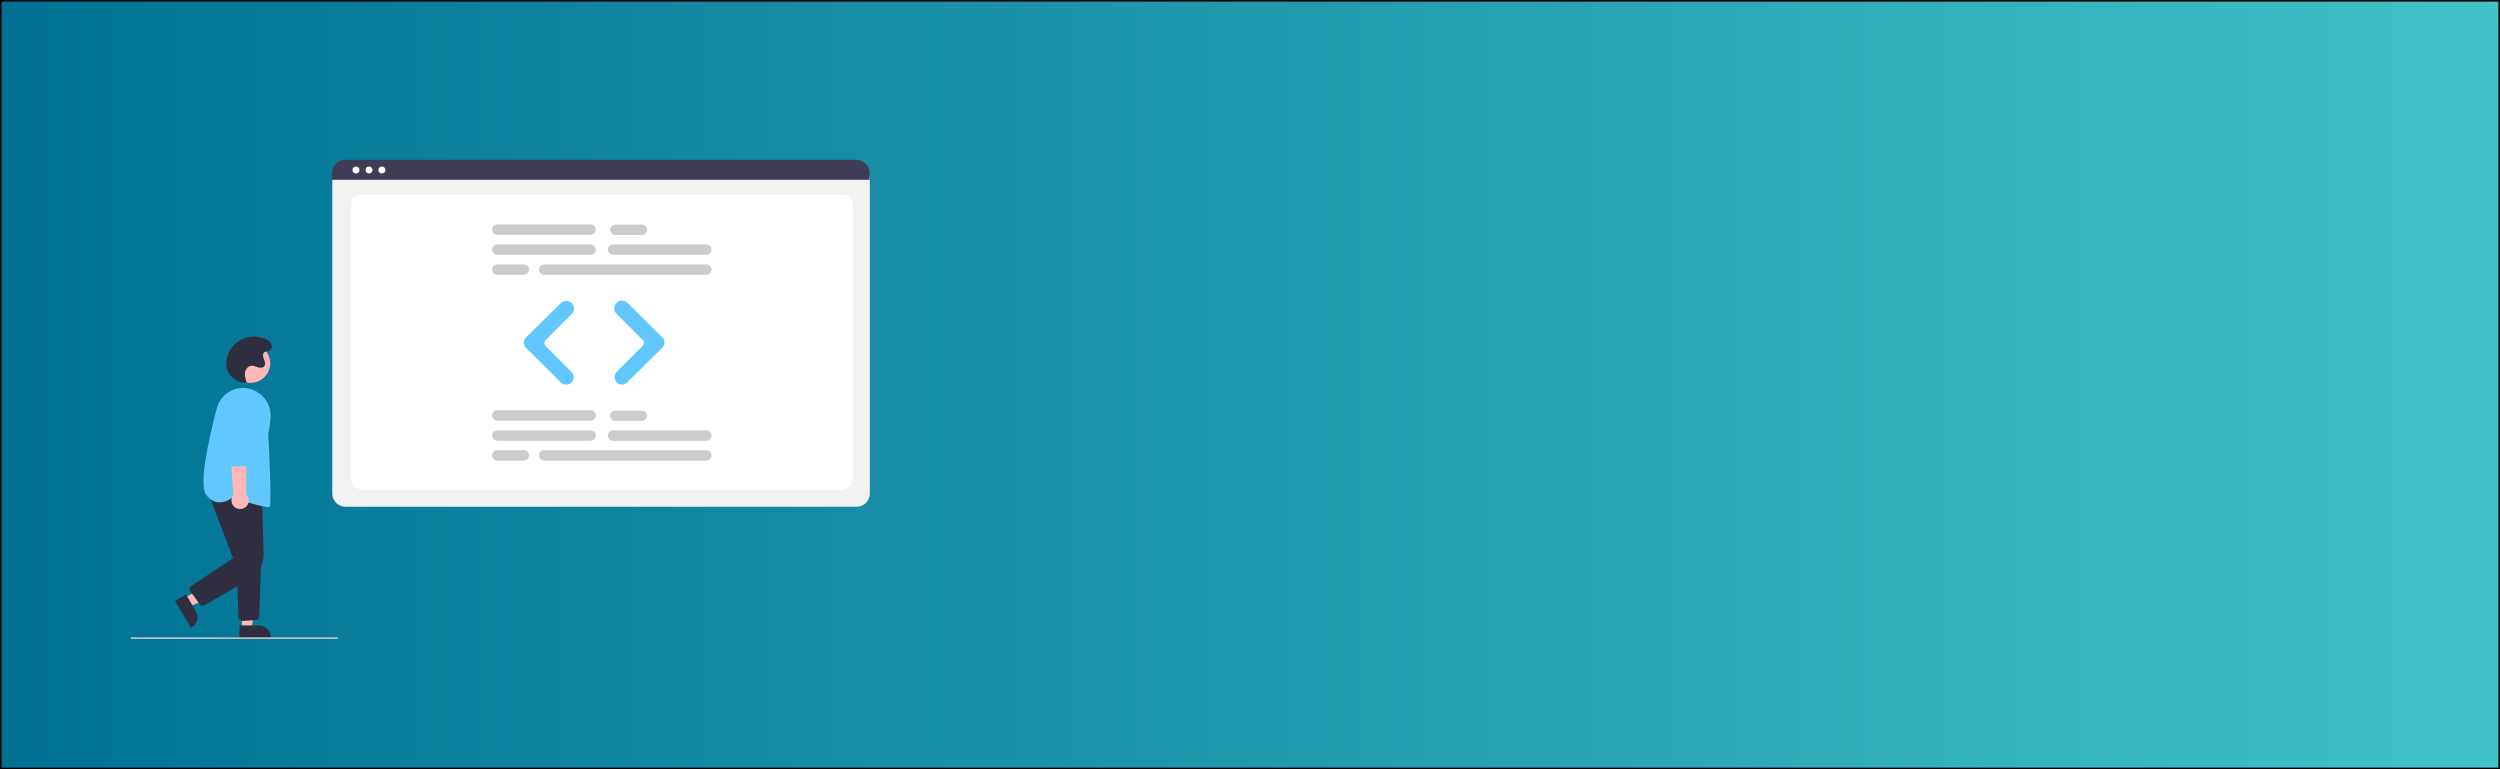 <?xml version="1.0" encoding="utf-8"?>
<!-- Generator: Adobe Illustrator 24.0.1, SVG Export Plug-In . SVG Version: 6.00 Build 0)  -->
<svg version="1.1" id="Layer_1" xmlns="http://www.w3.org/2000/svg" xmlns:xlink="http://www.w3.org/1999/xlink" x="0px" y="0px"
	 viewBox="0 0 1300 400" style="enable-background:new 0 0 1300 400;" xml:space="preserve">
<rect x="0" y="0" width="1300" height="400" fill="#808080" stroke="none"/>
<style type="text/css">
	.st0{fill:url(#SVGID_1_);stroke:#000000;stroke-width:1.645;stroke-miterlimit:10;}
	.st1{fill:#FFB8B8;}
	.st2{fill:#2F2E41;}
	.st3{fill:#63C7FF;}
	.st4{fill:#CCCCCC;}
	.st5{fill:#F2F2F2;}
	.st6{fill:#FFFFFF;}
	.st7{fill:#3F3D56;}
</style>
<linearGradient id="SVGID_1_" gradientUnits="userSpaceOnUse" x1="0" y1="-190" x2="1300" y2="-190" gradientTransform="matrix(1 0 0 -1 0 10)">
	<stop  offset="0" style="stop-color:#007194"/>
	<stop  offset="1" style="stop-color:#41C1C9"/>
</linearGradient>
<rect class="st0" width="1300" height="400"/>
<circle class="st1" cx="130.3" cy="188.9" r="10.2"/>
<polygon class="st1" points="95.9,311 98.5,315.4 116.6,307.6 112.8,301.1 "/>
<path class="st2" d="M96.7,309.1l5.1,8.6l0,0c1.8,3,0.8,7-2.3,8.7c0,0,0,0,0,0l-0.2,0.1L91,312.4L96.7,309.1z"/>
<polygon class="st1" points="125.8,326.8 130.9,326.8 133.3,307.2 125.8,307.2 "/>
<path class="st2" d="M124.5,325.2l10,0h0c3.5,0,6.4,2.9,6.4,6.4c0,0,0,0,0,0v0.2l-16.4,0L124.5,325.2z"/>
<path class="st2" d="M105.3,314.9c-0.6,0-1.2-0.3-1.5-0.8l-4.9-6.7c-0.6-0.8-0.4-2,0.4-2.6c0,0,0,0,0.1,0l21.8-14.6L108,255.7
	l28.2,2.3l0.9,29.8c0.2,5.5-2.7,10.7-7.5,13.5l-23.4,13.5C106,314.9,105.7,314.9,105.3,314.9z"/>
<path class="st2" d="M125.9,322.9c-1,0-1.8-0.8-1.9-1.8l-1-29l12.8-0.7l-1,29.2c0,1-0.8,1.7-1.7,1.8l-7,0.5
	C126,322.9,126,322.9,125.9,322.9z"/>
<path class="st3" d="M139.5,263.7c-3.3,0-14.6-3.7-18.6-5c-0.6,0.5-3.8,2.9-7.6,2.5c-2.3-0.3-4.4-1.6-6.1-3.9
	c-3.8-5.2,0.9-27.2,5.5-44.9c1.9-7.4,9.3-12,16.8-10.3l0,0c5.3,1.2,9.5,5.3,10.8,10.5c0.9,3.5,0.1,7.7-0.4,10.7
	c-0.3,1.4-0.5,2.5-0.4,3.1c0.3,2.1,1.8,35.6,0.8,37.1C140.2,263.7,139.9,263.7,139.5,263.7z"/>
<path class="st1" d="M127.6,263.8c2-1.5,2.4-4.3,0.9-6.2c-0.2-0.2-0.3-0.4-0.5-0.6l0.2-40.6l-9.6,1.6l2.8,39.4
	c-1.6,1.9-1.3,4.7,0.6,6.3C123.6,265,125.9,265,127.6,263.8z"/>
<path class="st3" d="M129.8,242.5h-10.3c-1,0-1.9-0.8-1.9-1.8l-0.3-27.9c0-4,3.2-7.3,7.2-7.4c4,0,7.3,3.2,7.4,7.2c0,0.1,0,0.1,0,0.2
	l-0.3,27.9C131.6,241.6,130.8,242.4,129.8,242.5z"/>
<path class="st2" d="M127.7,199.1c-4.7,0-9.1-3.7-9.9-8.3c-0.3-1.8-0.2-3.7,0.4-5.4c2.3-7.7,10.3-12.1,18-9.8
	c0.6,0.2,1.3,0.4,1.9,0.7c1.2,0.6,2.5,1.4,3,2.6s0.2,3-1,3.5c-0.8,0.4-1.8,0.2-2.6,0.7c-1,0.8-0.8,2.4-0.3,3.6s1,2.6,0.2,3.7
	c-0.7,1-2.2,0.9-3.3,0.6c-1.1-0.4-2.3-1-3.5-0.8c-1.7,0.2-3,1.9-3.2,3.6c-0.2,1.7,0.3,3.5,0.9,5.1L127.7,199.1z"/>
<path class="st4" d="M175.3,332.2h-107c-0.2,0-0.4-0.2-0.4-0.4s0.2-0.4,0.4-0.4h107c0.2,0,0.4,0.2,0.4,0.4S175.5,332.2,175.3,332.2z
	"/>
<path class="st5" d="M445.5,263.5H179.6c-3.8,0-6.8-3.1-6.8-6.8V92.7c0-2.8,2.2-5,5-5h269.4c2.8,0,5.1,2.3,5.1,5.1v163.9
	C452.3,260.4,449.2,263.5,445.5,263.5z"/>
<path class="st6" d="M436.9,254.8H189.1c-3.6,0-6.6-2.8-6.6-6.2V105.9c0-2.5,2.2-4.6,4.9-4.6h251.1c2.7,0,5,2.1,5,4.7v142.7
	C443.4,252.1,440.5,254.8,436.9,254.8z"/>
<path class="st7" d="M452.2,93.5H172.6v-3.5c0-3.8,3.1-6.9,6.9-6.9h265.8c3.8,0,6.9,3.1,6.9,6.9V93.5z"/>
<circle class="st6" cx="185.1" cy="88.4" r="1.8"/>
<circle class="st6" cx="191.9" cy="88.4" r="1.8"/>
<circle class="st6" cx="198.6" cy="88.4" r="1.8"/>
<path class="st4" d="M307.1,132.5h-48.5c-1.5,0-2.7-1.2-2.7-2.7c0-1.5,1.2-2.7,2.7-2.7h48.5c1.5,0,2.7,1.2,2.7,2.7
	C309.8,131.3,308.6,132.5,307.1,132.5C307.1,132.5,307.1,132.5,307.1,132.5z"/>
<path class="st4" d="M367.3,132.5h-48.5c-1.5,0-2.7-1.2-2.7-2.7c0-1.5,1.2-2.7,2.7-2.7h48.5c1.5,0,2.7,1.2,2.7,2.7
	C370,131.3,368.8,132.5,367.3,132.5C367.3,132.5,367.3,132.5,367.3,132.5z"/>
<path class="st4" d="M367.3,142.9H283c-1.5,0-2.7-1.2-2.7-2.7s1.2-2.7,2.7-2.7l0,0h84.3c1.5,0,2.7,1.2,2.7,2.7
	S368.8,142.9,367.3,142.9z"/>
<path class="st4" d="M307.1,122.1h-48.5c-1.5,0-2.7-1.2-2.7-2.7c0-1.5,1.2-2.7,2.7-2.7h48.5c1.5,0,2.7,1.2,2.7,2.7
	C309.8,120.9,308.6,122.1,307.1,122.1C307.1,122.1,307.1,122.1,307.1,122.1z"/>
<path class="st4" d="M333.8,122.2H320c-1.5,0-2.7-1.2-2.7-2.7c0-1.5,1.2-2.7,2.7-2.7h13.8c1.5,0,2.7,1.2,2.7,2.7
	C336.5,121,335.3,122.2,333.8,122.2C333.8,122.2,333.8,122.2,333.8,122.2z"/>
<path class="st4" d="M272.4,142.9h-13.8c-1.5,0-2.7-1.2-2.7-2.7c0-1.5,1.2-2.7,2.7-2.7h13.8c1.5,0,2.7,1.2,2.7,2.7
	C275.1,141.6,273.9,142.9,272.4,142.9C272.4,142.9,272.4,142.9,272.4,142.9z"/>
<path class="st4" d="M307.1,229.2h-48.5c-1.5,0-2.7-1.2-2.7-2.7c0-1.5,1.2-2.7,2.7-2.7h48.5c1.5,0,2.7,1.2,2.7,2.7
	C309.8,228,308.6,229.2,307.1,229.2L307.1,229.2z"/>
<path class="st4" d="M367.3,229.2h-48.5c-1.5,0-2.7-1.2-2.7-2.7c0-1.5,1.2-2.7,2.7-2.7l0,0h48.5c1.5,0,2.7,1.2,2.7,2.7
	C370,228,368.8,229.2,367.3,229.2z"/>
<path class="st4" d="M367.3,239.5H283c-1.5,0-2.7-1.2-2.7-2.7c0-1.5,1.2-2.7,2.7-2.7l0,0h84.3c1.5,0,2.7,1.2,2.7,2.7
	C370,238.3,368.8,239.5,367.3,239.5C367.3,239.5,367.3,239.5,367.3,239.5z"/>
<path class="st4" d="M307.1,218.7h-48.5c-1.5,0-2.7-1.2-2.7-2.7s1.2-2.7,2.7-2.7l0,0h48.5c1.5,0,2.7,1.2,2.7,2.7
	S308.6,218.7,307.1,218.7z"/>
<path class="st4" d="M333.8,218.9H320c-1.5,0-2.7-1.2-2.7-2.7c0-1.5,1.2-2.7,2.7-2.7h13.8c1.5,0,2.7,1.2,2.7,2.7
	C336.5,217.7,335.3,218.9,333.8,218.9z"/>
<path class="st4" d="M272.4,239.5h-13.8c-1.5,0-2.7-1.2-2.7-2.7c0-1.5,1.2-2.7,2.7-2.7l0,0h13.8c1.5,0,2.7,1.2,2.7,2.7
	C275.1,238.3,273.9,239.5,272.4,239.5C272.4,239.5,272.4,239.5,272.4,239.5z"/>
<path class="st3" d="M294.4,200c-1,0-2-0.4-2.7-1.1l-18.2-18c-1.5-1.5-1.5-3.9,0-5.4c0,0,0,0,0,0l18.1-17.9c1.6-1.5,4.1-1.5,5.7,0
	l0,0c1.6,1.6,1.6,4.1,0,5.7l-13.5,13.5c-0.9,0.9-0.9,2.3,0,3.2l13.4,13.4c1.5,1.5,1.5,4,0,5.5C296.5,199.6,295.5,200,294.4,200
	L294.4,200z"/>
<path class="st3" d="M323.5,200c-2.2,0-3.9-1.7-3.9-3.9c0-1,0.4-2,1.1-2.8l13.4-13.4c0.9-0.9,0.9-2.3,0-3.2l-13.5-13.5
	c-1.6-1.6-1.6-4.1,0-5.7c0,0,0,0,0,0l0,0c1.6-1.6,4.1-1.6,5.7,0l18.1,17.9c1.5,1.5,1.5,3.9,0,5.4c0,0,0,0,0,0l-18.2,18
	C325.5,199.6,324.5,200,323.5,200z"/>
</svg>
